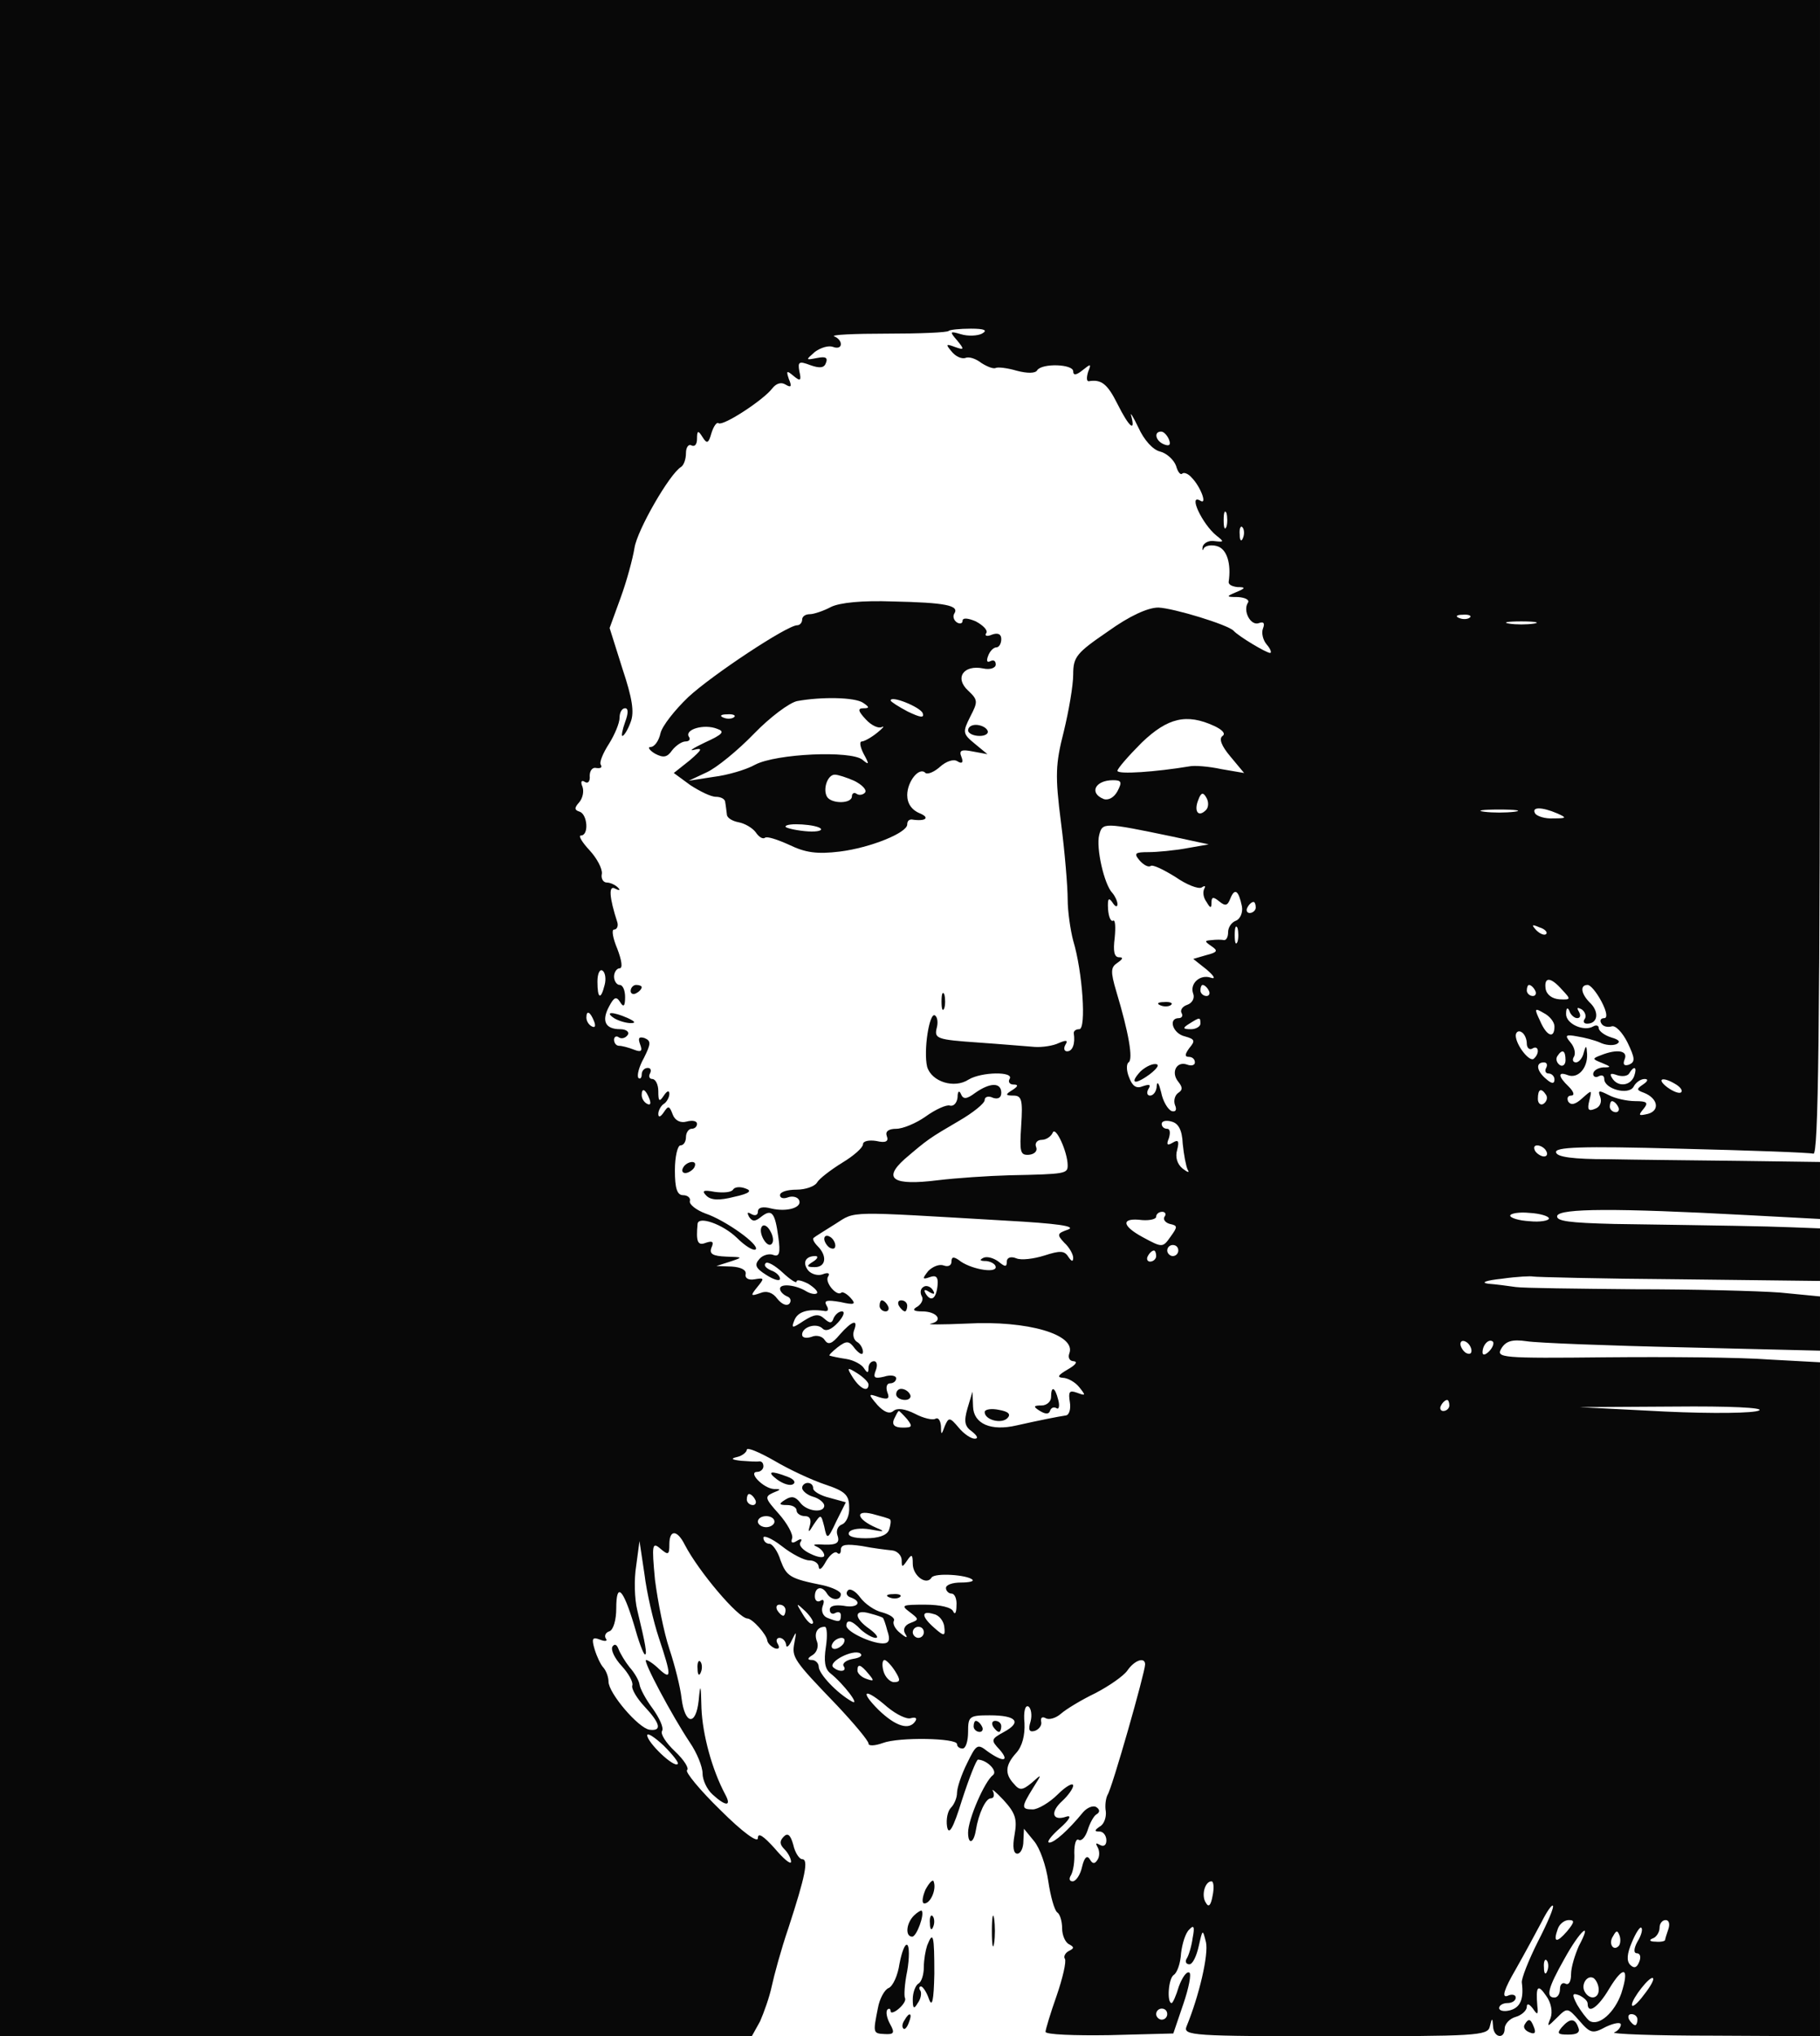 <?xml version="1.0" standalone="no"?>
<!DOCTYPE svg PUBLIC "-//W3C//DTD SVG 20010904//EN"
 "http://www.w3.org/TR/2001/REC-SVG-20010904/DTD/svg10.dtd">
<svg version="1.0" xmlns="http://www.w3.org/2000/svg"
 width="329pt" height="368pt" viewBox="0 0 329 368"
 preserveAspectRatio="xMidYMid meet">

<g transform="translate(0,368) scale(0.1,-0.1)"
fill="#080808" stroke="none">
<path d="M0 1840 l0 -1840 680 0 679 0 15 27 c7 16 17 44 21 63 4 19 17 67 30
105 31 95 37 125 25 125 -5 0 -13 12 -16 26 -5 18 -10 22 -17 15 -8 -8 -8 -14
1 -23 7 -7 12 -17 12 -23 -1 -5 -14 6 -30 25 -20 22 -30 29 -30 18 0 -9 -27
10 -68 51 -37 36 -64 69 -60 72 4 3 -5 18 -22 34 -16 15 -27 32 -23 37 3 6 -5
23 -17 40 -12 16 -23 36 -24 44 -1 7 -9 21 -18 31 -8 10 -17 25 -20 33 -3 8
-7 10 -11 4 -3 -6 4 -21 17 -35 12 -13 21 -29 19 -35 -2 -6 8 -23 22 -38 29
-31 32 -45 9 -42 -20 3 -74 66 -74 87 0 8 -4 19 -9 25 -5 5 -12 20 -16 33 -6
20 -4 23 9 18 10 -4 15 -3 11 2 -3 5 0 11 7 13 7 3 12 21 12 41 0 48 12 37 32
-29 8 -29 17 -54 20 -54 4 0 1 18 -14 80 -5 20 -6 56 -2 80 l6 45 9 -60 c4
-33 16 -85 26 -115 23 -69 23 -77 1 -57 -10 10 -21 17 -24 17 -7 0 47 -101 79
-149 13 -19 23 -44 23 -56 0 -12 8 -29 18 -38 24 -22 35 -22 23 0 -24 45 -41
108 -43 156 -1 44 -2 46 -5 14 -5 -47 -25 -44 -31 4 -2 19 -12 59 -22 89 -10
30 -21 86 -26 125 -6 64 -5 69 10 56 14 -12 16 -11 16 8 0 27 14 27 28 -1 25
-48 96 -132 113 -133 9 0 35 -29 36 -40 1 -5 7 -11 14 -14 7 -2 9 1 5 8 -4 6
-2 11 3 11 6 0 11 -6 12 -12 0 -7 5 -4 10 7 9 18 9 18 5 -4 -5 -26 -2 -31 77
-113 31 -33 57 -64 57 -69 0 -5 12 -4 26 1 29 11 134 9 134 -2 0 -5 5 -8 10
-8 6 0 10 14 10 30 0 28 2 30 39 30 48 0 59 -12 26 -30 -24 -13 -24 -15 -8
-32 19 -22 6 -23 -22 -3 -18 14 -20 13 -37 -22 -10 -20 -18 -44 -18 -53 0 -9
-5 -21 -11 -27 -6 -6 -9 -21 -7 -34 3 -17 11 -4 27 48 13 40 26 73 29 73 17
-1 36 -21 27 -28 -15 -11 -45 -80 -45 -104 0 -22 10 -20 14 4 5 31 18 58 27
58 6 0 7 6 4 13 -4 6 5 -1 19 -16 22 -24 25 -35 20 -63 -4 -22 -2 -34 5 -34 6
0 11 10 11 23 l1 22 18 -22 c11 -13 22 -45 26 -73 4 -27 11 -52 16 -56 5 -3 9
-16 9 -29 0 -13 6 -26 13 -29 9 -5 9 -7 -1 -12 -6 -3 -10 -10 -7 -14 3 -5 -4
-35 -15 -67 -11 -31 -20 -61 -20 -65 0 -5 52 -7 116 -6 l115 3 18 53 c10 29
15 55 11 57 -5 3 -13 -9 -19 -25 -5 -17 -11 -30 -13 -30 -9 0 -6 45 4 51 6 4
12 21 13 39 2 17 8 37 15 43 8 9 10 5 6 -15 -2 -15 -7 -32 -11 -38 -3 -5 -1
-10 5 -10 6 0 13 15 17 33 7 31 7 31 13 7 5 -22 -12 -96 -35 -152 -7 -17 10
-18 268 -18 254 0 276 1 280 17 4 17 5 17 6 1 1 -21 21 -24 21 -4 0 8 9 18 20
21 11 3 20 12 20 18 0 7 4 6 11 -3 8 -12 10 -12 8 5 -3 36 1 40 16 18 9 -12
12 -29 8 -40 -7 -17 -6 -17 12 1 18 18 19 18 40 -6 20 -23 24 -24 48 -11 15 7
27 9 27 4 0 -5 -6 -12 -12 -14 -7 -3 74 -6 180 -6 l192 -1 0 609 0 609 -92 5
c-51 4 -183 5 -294 4 -191 -2 -200 -1 -190 16 8 13 19 17 46 13 19 -3 146 -8
283 -11 l247 -6 0 49 0 49 -72 7 c-40 3 -158 6 -263 6 -104 1 -201 2 -215 4
-14 2 -36 5 -50 6 -14 2 -4 6 25 9 28 4 53 5 56 4 4 -1 122 -4 263 -5 l256 -3
0 48 0 47 -52 2 c-53 2 -114 3 -320 6 -81 2 -106 5 -103 15 6 13 103 14 343 1
l132 -7 0 52 0 51 -147 2 c-82 1 -188 2 -237 3 -62 0 -91 4 -93 12 -4 10 44
12 224 7 125 -3 234 -7 241 -9 9 -4 12 209 12 1040 l0 1045 -1645 0 -1645 0 0
-1840z m1775 1237 c-8 -4 -25 -5 -38 -1 -20 6 -21 5 -7 -11 14 -17 13 -18 -4
-12 -16 6 -17 5 -6 -8 7 -9 18 -14 25 -12 6 3 19 -1 29 -9 11 -7 22 -11 26 -9
4 2 21 0 38 -5 19 -5 34 -5 37 1 9 13 65 11 65 -2 0 -8 6 -7 17 2 15 12 16 12
10 -3 -3 -10 -3 -17 1 -17 23 4 34 -5 52 -41 21 -42 33 -52 25 -22 -3 9 3 0
13 -21 10 -22 26 -40 39 -43 12 -3 25 -15 29 -26 3 -11 8 -17 11 -14 3 3 11 0
17 -7 16 -16 29 -50 16 -42 -23 14 3 -42 29 -63 14 -11 14 -12 -3 -10 -10 2
-20 -3 -22 -10 -1 -7 0 -8 2 -3 3 5 14 7 24 4 18 -5 26 -32 21 -65 0 -5 7 -8
16 -9 15 0 15 -2 -2 -9 -19 -8 -19 -9 3 -9 13 -1 21 -5 18 -10 -10 -15 5 -43
20 -37 8 3 11 0 7 -10 -3 -8 0 -21 7 -29 7 -8 9 -15 6 -15 -7 0 -57 30 -66 40
-10 11 -109 41 -136 42 -19 0 -52 -15 -91 -43 -57 -39 -63 -46 -63 -78 0 -20
-8 -66 -17 -103 -15 -59 -16 -79 -5 -165 7 -54 12 -116 12 -138 0 -22 5 -56
10 -75 17 -56 24 -160 11 -160 -6 0 -10 -3 -10 -7 3 -19 -2 -33 -12 -33 -5 0
-7 5 -3 12 5 8 2 9 -12 3 -10 -5 -30 -8 -44 -7 -14 1 -60 5 -103 8 -72 5 -78
7 -74 25 3 10 2 21 -3 24 -10 6 -21 -64 -14 -93 8 -27 49 -40 75 -23 23 14 83
15 74 1 -3 -5 0 -10 7 -10 9 0 9 -3 -2 -10 -13 -8 -13 -10 2 -10 15 0 17 -8
14 -54 -3 -48 -2 -54 14 -53 10 1 16 7 13 14 -3 7 2 13 10 13 8 0 17 6 20 13
5 13 27 -35 27 -59 0 -15 -3 -16 -105 -18 -38 -1 -97 -5 -130 -9 -80 -10 -100
2 -60 38 42 36 45 38 98 69 26 15 47 32 47 38 0 6 7 8 15 4 9 -3 15 0 15 9 0
19 -20 19 -47 0 -16 -12 -22 -12 -26 -2 -3 7 -6 5 -6 -6 -1 -10 -7 -17 -14
-15 -6 2 -26 -7 -44 -20 -17 -12 -41 -22 -53 -22 -14 0 -20 -5 -17 -13 4 -10
-2 -13 -19 -9 -13 2 -24 0 -24 -6 0 -6 -17 -21 -37 -33 -21 -13 -42 -29 -46
-36 -4 -7 -21 -13 -37 -13 -17 0 -30 -4 -30 -10 0 -5 6 -7 14 -4 8 3 17 1 20
-4 8 -14 -21 -23 -50 -16 -15 4 -24 2 -24 -6 0 -6 -5 -8 -12 -4 -7 4 -8 3 -4
-5 6 -9 11 -9 22 0 19 15 25 8 31 -37 4 -28 2 -36 -9 -32 -7 3 -19 0 -25 -7
-10 -11 -7 -17 12 -29 14 -9 25 -12 25 -7 0 5 -7 12 -16 15 -9 4 -14 9 -10 13
3 4 17 -4 31 -17 14 -13 25 -20 25 -16 0 4 9 2 21 -4 11 -7 18 -14 16 -17 -3
-3 -12 -1 -19 3 -19 12 -48 15 -48 5 0 -5 6 -11 13 -14 6 -2 8 -8 4 -13 -5 -5
-14 -1 -22 9 -8 11 -19 15 -31 10 -17 -6 -18 -5 -5 11 13 16 13 17 -5 14 -11
-2 -18 2 -16 10 1 7 -9 12 -25 13 l-28 1 25 8 c24 8 23 8 -7 9 -25 1 -31 5
-27 16 5 11 2 13 -10 9 -15 -6 -18 2 -15 34 1 15 45 0 71 -25 15 -15 30 -24
34 -21 8 8 -55 53 -91 65 -16 6 -29 16 -28 22 2 6 -4 11 -12 11 -11 0 -15 12
-15 45 0 25 5 45 10 45 6 0 10 7 10 15 0 8 5 15 10 15 6 0 10 4 10 9 0 5 -8 7
-19 4 -11 -3 -21 2 -25 13 -6 16 -8 16 -16 4 -6 -9 -10 -10 -10 -3 0 6 5 15
10 18 5 3 10 12 10 18 0 7 -4 6 -10 -3 -8 -12 -10 -11 -10 8 0 12 -5 22 -11
22 -5 0 -7 5 -4 10 3 6 1 10 -4 10 -6 0 -11 -5 -11 -12 0 -6 -3 -9 -6 -6 -3 4
1 20 10 36 13 26 13 31 1 36 -10 3 -12 0 -8 -11 5 -13 2 -15 -11 -10 -10 4
-22 7 -27 7 -5 0 -9 5 -9 11 0 5 4 8 9 4 5 -3 12 -1 16 5 3 5 -3 10 -14 10
-27 0 -34 15 -20 41 9 17 13 19 20 8 6 -10 9 -8 9 9 0 12 -4 22 -10 22 -5 0
-10 7 -10 15 0 8 5 15 10 15 6 0 4 14 -4 35 -8 19 -11 35 -6 35 5 0 8 6 6 13
-15 46 -16 68 -4 61 8 -4 10 -3 5 2 -5 5 -14 9 -20 9 -7 0 -11 8 -9 16 1 9 -9
28 -22 42 -14 15 -21 27 -16 27 15 0 12 38 -2 43 -10 3 -10 7 -1 17 6 7 9 19
6 28 -4 9 -2 13 4 9 6 -4 10 1 9 11 0 9 5 16 12 14 8 -1 11 1 8 6 -3 4 4 21
15 38 10 16 19 37 19 47 0 9 4 17 10 17 6 0 6 -9 0 -25 -5 -14 -7 -25 -5 -25
3 0 10 11 15 25 7 18 3 43 -15 97 l-23 73 20 55 c11 30 22 71 25 90 5 32 63
133 84 146 5 3 9 14 9 25 0 11 5 17 10 14 6 -3 10 2 10 12 0 15 2 16 10 3 8
-13 11 -11 16 7 4 13 10 21 13 18 9 -5 81 42 97 63 7 9 16 12 24 7 10 -6 12
-4 6 10 -5 15 -4 16 8 6 13 -11 15 -9 11 8 -3 17 -1 19 20 11 17 -6 25 -5 28
4 4 10 -1 12 -16 9 -21 -4 -21 -4 -4 11 11 8 25 12 33 9 8 -3 14 -1 14 5 0 6
-6 12 -12 14 -7 3 36 5 95 5 59 0 110 2 112 5 2 2 20 4 40 4 25 0 31 -3 20 -9z
m338 -191 c4 -10 1 -13 -9 -9 -15 6 -19 23 -5 23 5 0 11 -7 14 -14z m104 -158
c-3 -7 -5 -2 -5 12 0 14 2 19 5 13 2 -7 2 -19 0 -25z m30 -20 c-3 -8 -6 -5 -6
6 -1 11 2 17 5 13 3 -3 4 -12 1 -19z m410 -144 c-3 -3 -12 -4 -19 -1 -8 3 -5
6 6 6 11 1 17 -2 13 -5z m116 -11 c-13 -2 -33 -2 -45 0 -13 2 -3 4 22 4 25 0
35 -2 23 -4z m-578 -185 c15 -7 21 -14 15 -18 -7 -5 -2 -18 14 -37 l25 -30
-41 7 c-23 5 -49 7 -58 5 -60 -10 -130 -15 -130 -8 0 4 20 27 44 51 47 45 81
53 131 30z m-175 -118 c-6 -11 -16 -17 -25 -14 -27 11 -15 34 17 34 15 0 17
-3 8 -20z m160 -34 c-14 -14 -22 -2 -14 18 5 14 9 15 15 4 4 -7 4 -17 -1 -22z
m558 -3 c-16 -2 -40 -2 -55 0 -16 2 -3 4 27 4 30 0 43 -2 28 -4z m77 -3 c18
-8 17 -9 -7 -9 -15 -1 -30 4 -33 9 -7 12 12 12 40 0z m-695 -42 l65 -14 -40
-7 c-22 -4 -53 -7 -69 -7 -24 0 -27 -2 -16 -15 7 -8 16 -13 20 -10 4 3 24 -7
45 -20 20 -14 41 -22 47 -19 6 4 8 3 5 -2 -3 -6 -2 -16 4 -24 7 -12 9 -12 9
-1 0 10 3 11 14 2 11 -9 15 -8 20 5 8 20 15 15 21 -14 2 -11 -3 -23 -11 -26
-8 -3 -14 -12 -14 -21 0 -8 -3 -14 -7 -14 -5 1 -15 1 -23 0 -13 -1 -13 -2 0
-11 12 -8 11 -11 -9 -16 l-24 -7 24 -19 c14 -12 17 -18 8 -15 -20 7 -39 -11
-32 -29 3 -8 -2 -17 -11 -20 -9 -3 -13 -10 -10 -15 3 -5 0 -9 -5 -9 -20 0 -11
-28 11 -33 18 -5 19 -8 8 -21 -8 -11 -9 -16 -1 -16 6 0 11 -4 11 -10 0 -5 -6
-7 -14 -4 -19 7 -30 -14 -16 -31 8 -10 8 -15 0 -20 -6 -4 -9 -14 -6 -22 4 -9
1 -13 -6 -11 -7 3 -16 18 -19 34 -4 16 -7 21 -8 12 0 -10 -6 -18 -12 -18 -5 0
-7 5 -3 12 5 8 2 9 -10 5 -12 -5 -19 0 -25 16 -5 12 -5 24 -1 27 9 5 0 55 -22
128 -11 37 -10 44 2 52 10 7 11 10 3 10 -9 0 -11 11 -8 35 2 20 1 34 -3 31 -4
-2 -8 7 -9 21 -1 19 1 22 8 12 5 -8 9 -9 9 -3 0 5 -4 14 -9 20 -15 15 -30 82
-24 105 6 23 8 23 133 -3z m150 -128 c0 -5 -5 -10 -11 -10 -5 0 -7 5 -4 10 3
6 8 10 11 10 2 0 4 -4 4 -10z m-33 -62 c-3 -7 -5 -2 -5 12 0 14 2 19 5 13 2
-7 2 -19 0 -25z m558 14 c-3 -3 -11 0 -18 7 -9 10 -8 11 6 5 10 -3 15 -9 12
-12z m-1702 -92 c-7 -28 -13 -25 -13 6 0 14 4 23 9 20 5 -3 7 -15 4 -26z
m1731 -9 c16 -17 16 -18 -5 -17 -13 1 -23 8 -25 19 -3 22 9 22 30 -2z m-639
-1 c3 -5 1 -10 -4 -10 -6 0 -11 5 -11 10 0 6 2 10 4 10 3 0 8 -4 11 -10z m590
0 c3 -5 1 -10 -4 -10 -6 0 -11 5 -11 10 0 6 2 10 4 10 3 0 8 -4 11 -10z m120
-20 c10 -19 11 -30 5 -30 -6 0 -9 -4 -5 -10 3 -5 11 -7 18 -5 7 3 20 -11 29
-29 14 -29 14 -35 3 -40 -9 -3 -12 0 -8 10 6 15 -13 19 -43 7 -16 -6 -16 -7 2
-14 17 -7 17 -8 2 -8 -10 -1 -18 -6 -18 -12 0 -5 5 -7 10 -4 6 3 10 1 10 -5 0
-18 44 -30 53 -14 4 8 13 14 20 14 7 0 6 -4 -3 -10 -12 -8 -12 -10 2 -15 25
-10 29 -32 7 -38 -17 -4 -18 -3 -8 9 9 11 7 14 -15 14 -15 0 -37 5 -48 11 -18
9 -20 9 -15 -4 3 -9 -1 -18 -10 -21 -12 -5 -14 -1 -10 15 5 20 5 20 -13 4 -12
-11 -20 -13 -25 -6 -3 6 -1 11 5 11 7 0 5 7 -4 16 -20 19 -20 28 -2 21 18 -7
36 12 35 38 -1 16 -2 17 -6 3 -2 -10 -9 -18 -14 -18 -6 0 -7 5 -4 10 4 6 1 18
-6 26 -11 13 -9 15 12 11 13 -2 32 -7 41 -11 10 -5 23 -6 30 -3 8 4 5 8 -9 12
-13 4 -23 12 -23 17 0 5 -5 6 -10 3 -17 -10 -50 5 -49 23 0 11 3 12 6 5 2 -7
9 -13 14 -13 6 0 7 5 3 12 -4 7 -3 8 5 4 6 -4 9 -12 6 -17 -4 -5 -2 -9 4 -9
19 0 22 20 7 36 -18 17 -21 34 -6 34 5 0 16 -13 25 -30z m-85 -45 c0 -23 -14
-18 -26 10 -11 23 -10 24 7 14 10 -5 19 -16 19 -24z m-1736 9 c3 -8 2 -12 -4
-9 -6 3 -10 10 -10 16 0 14 7 11 14 -7z m1096 -4 c0 -5 -8 -10 -17 -10 -15 0
-16 2 -3 10 19 12 20 12 20 0z m590 -36 c0 -8 5 -12 10 -9 11 7 14 -8 3 -18
-7 -8 -32 23 -33 41 0 7 5 10 10 7 6 -3 10 -13 10 -21z m70 -30 c0 -8 -5 -12
-10 -9 -6 4 -8 11 -5 16 9 14 15 11 15 -7z m-35 -14 c-3 -5 -1 -10 4 -10 6 0
11 -5 11 -11 0 -8 -5 -8 -15 1 -17 14 -20 30 -4 30 5 0 7 -4 4 -10z m159 -15
c-7 -18 -30 -20 -40 -3 -5 8 -2 9 9 5 9 -3 19 -2 22 3 9 15 15 12 9 -5z m76
-15 c8 -5 12 -11 9 -14 -3 -3 -14 1 -25 9 -21 16 -8 20 16 5z m-1856 -26 c3
-8 2 -12 -4 -9 -6 3 -10 10 -10 16 0 14 7 11 14 -7z m1621 7 c3 -5 1 -12 -5
-16 -5 -3 -10 1 -10 9 0 18 6 21 15 7z m130 -21 c3 -5 1 -10 -4 -10 -6 0 -11
5 -11 10 0 6 2 10 4 10 3 0 8 -4 11 -10z m-787 -67 c2 -20 6 -41 9 -47 4 -6 0
-5 -9 2 -10 8 -14 21 -10 34 4 16 2 19 -8 13 -10 -6 -12 -4 -7 8 3 10 2 17 -3
17 -6 0 -10 4 -10 9 0 5 8 7 18 4 12 -3 19 -15 20 -40z m657 -13 c3 -5 2 -10
-4 -10 -5 0 -13 5 -16 10 -3 6 -2 10 4 10 5 0 13 -4 16 -10z m-976 -126 c91
-5 127 -10 112 -16 -20 -7 -21 -9 -7 -24 9 -8 16 -21 16 -27 0 -8 -3 -7 -9 2
-7 11 -15 11 -43 2 -19 -6 -42 -9 -51 -5 -10 4 -17 1 -17 -6 0 -10 -3 -10 -15
0 -8 6 -20 10 -27 7 -8 -4 -7 -6 5 -6 9 -1 17 -6 17 -11 0 -12 -48 -3 -67 13
-9 6 -13 6 -13 -3 0 -7 -6 -10 -14 -7 -8 3 -20 -2 -28 -10 -11 -14 -11 -16 3
-11 11 4 15 0 14 -13 -2 -25 -11 -33 -21 -18 -5 8 -3 10 6 4 9 -5 11 -4 6 4
-4 6 -12 9 -17 5 -5 -3 -6 -10 -3 -16 4 -6 0 -14 -7 -19 -11 -6 -8 -9 8 -9 27
0 39 -17 16 -22 -10 -2 19 -2 65 0 110 6 198 -20 185 -54 -3 -8 1 -14 8 -14 8
-1 3 -7 -11 -15 -17 -10 -20 -14 -9 -15 9 0 23 -8 30 -17 12 -15 12 -16 -4
-10 -14 5 -16 2 -13 -17 2 -12 -1 -23 -7 -24 -14 -2 -49 -9 -89 -18 -47 -11
-78 3 -79 34 l-1 27 -9 -30 c-7 -24 -5 -33 8 -42 10 -8 12 -13 5 -13 -7 0 -20
9 -29 20 -16 19 -18 19 -25 3 -6 -17 -7 -17 -7 0 -1 10 -5 16 -10 13 -5 -3
-22 1 -37 9 -18 9 -32 11 -39 5 -7 -6 -17 -2 -29 11 -17 20 -17 21 3 14 16 -5
20 -3 15 9 -3 9 -1 16 5 16 6 0 11 4 11 9 0 5 -10 7 -22 3 -17 -4 -20 -2 -15
11 4 10 2 17 -3 17 -6 0 -10 -6 -10 -12 0 -10 -2 -10 -8 -1 -4 7 -19 15 -32
17 -14 2 -27 5 -30 6 -3 0 4 7 14 15 17 13 21 12 32 -3 8 -9 14 -12 14 -5 0 6
-5 15 -11 18 -6 4 -8 13 -5 21 8 21 -4 17 -26 -8 -14 -17 -21 -19 -27 -10 -4
7 -15 10 -24 6 -9 -3 -17 -2 -17 4 0 14 26 22 37 11 6 -6 16 -2 28 11 10 11
13 20 7 20 -6 0 -12 -6 -15 -12 -3 -10 -7 -10 -17 -1 -10 9 -18 8 -37 -4 -21
-14 -23 -14 -17 1 6 15 23 21 53 17 8 -2 10 2 5 10 -5 9 1 10 25 6 26 -6 29
-4 19 7 -7 8 -15 12 -17 10 -8 -8 -31 19 -24 29 4 6 0 8 -10 4 -8 -3 -20 0
-26 7 -11 14 -5 26 13 26 6 0 4 -5 -4 -10 -13 -8 -12 -10 3 -10 20 0 23 20 5
38 -6 6 -10 13 -7 15 2 2 20 13 39 25 38 24 17 23 309 6z m286 7 c-3 -5 2 -11
10 -13 14 -3 14 -5 1 -23 -14 -20 -15 -20 -50 -1 -39 21 -40 36 -1 31 14 -1
25 2 25 6 0 5 5 9 11 9 5 0 8 -4 4 -9z m695 -3 c0 -4 -16 -7 -35 -5 -19 1 -35
6 -35 10 0 4 16 7 35 5 19 -1 35 -6 35 -10z m-670 -58 c0 -5 -4 -10 -10 -10
-5 0 -10 5 -10 10 0 6 5 10 10 10 6 0 10 -4 10 -10z m-40 -10 c0 -5 -5 -10
-11 -10 -5 0 -7 5 -4 10 3 6 8 10 11 10 2 0 4 -4 4 -10z m570 -171 c0 -6 -4
-7 -10 -4 -5 3 -10 11 -10 16 0 6 5 7 10 4 6 -3 10 -11 10 -16z m32 -1 c-7 -7
-12 -8 -12 -2 0 14 12 26 19 19 2 -3 -1 -11 -7 -17z m-1122 -60 c0 -15 -15 -8
-28 12 -12 19 -11 20 8 8 11 -7 20 -16 20 -20z m1050 -38 c0 -5 -5 -10 -11
-10 -5 0 -7 5 -4 10 3 6 8 10 11 10 2 0 4 -4 4 -10z m560 -9 c-9 -5 -83 -6
-170 -2 l-155 8 170 1 c103 1 164 -2 155 -7z m-1540 -16 c10 -13 9 -15 -8 -15
-15 0 -20 5 -16 15 4 8 7 15 9 15 1 0 8 -7 15 -15z m-148 -118 c36 -12 43 -19
43 -41 1 -14 -5 -28 -13 -31 -8 -3 -11 -12 -8 -20 5 -15 -3 -18 -34 -16 -10 0
-11 -1 -2 -5 6 -3 12 -10 12 -15 0 -5 -11 -4 -25 3 -13 6 -22 15 -18 21 4 6 1
7 -7 2 -8 -5 -11 -3 -8 5 2 7 -9 27 -24 44 -25 28 -26 31 -11 38 15 6 16 7 2
7 -19 1 -48 31 -30 31 6 0 11 5 11 10 0 6 -3 9 -7 9 -5 -1 -19 0 -33 1 -18 2
-20 4 -7 7 9 2 17 9 17 13 0 5 22 -4 50 -20 27 -16 68 -35 92 -43z m-127 -27
c3 -5 1 -10 -4 -10 -6 0 -11 5 -11 10 0 6 2 10 4 10 3 0 8 -4 11 -10z m244
-36 c2 -2 1 -10 -2 -19 -4 -10 -19 -15 -42 -15 -23 0 -34 4 -30 11 4 6 21 8
38 5 26 -5 28 -4 11 3 -35 15 -40 33 -7 25 15 -4 30 -8 32 -10z m-209 -4 c0
-5 -7 -10 -15 -10 -8 0 -15 5 -15 10 0 6 7 10 15 10 8 0 15 -4 15 -10z m63
-70 c10 0 17 -6 17 -12 1 -7 6 -3 13 10 7 12 16 19 20 16 4 -4 7 -2 7 5 0 10
10 11 38 7 20 -4 45 -7 55 -8 9 -1 17 -9 17 -18 0 -13 1 -13 10 0 8 12 10 11
10 -6 0 -22 25 -40 34 -25 6 9 65 5 74 -4 3 -3 -7 -5 -21 -5 -15 0 -27 -4 -27
-10 0 -5 5 -10 10 -10 6 0 10 -10 9 -22 0 -13 -3 -17 -6 -10 -3 7 -23 12 -51
12 -41 0 -44 -1 -28 -13 17 -13 18 -14 2 -20 -11 -4 -14 -12 -10 -19 6 -9 3
-9 -9 1 -9 7 -14 17 -11 22 2 5 -7 11 -21 15 -14 3 -32 16 -40 27 -8 11 -18
17 -22 13 -5 -5 -2 -11 5 -13 22 -8 12 -20 -13 -15 -15 2 -25 0 -25 -7 0 -7 5
-9 10 -6 6 3 10 1 10 -4 0 -13 -3 -13 -24 -5 -8 3 -12 12 -9 21 4 10 2 14 -4
10 -5 -3 -10 0 -10 8 0 17 13 20 22 5 8 -13 25 -13 25 -1 0 5 -15 12 -32 16
-60 12 -66 16 -77 45 -5 17 -15 30 -20 30 -6 0 -11 5 -11 11 0 5 15 -1 33 -15
19 -15 41 -26 50 -26z m-43 -90 c0 -5 -2 -10 -4 -10 -3 0 -8 5 -11 10 -3 6 -1
10 4 10 6 0 11 -4 11 -10z m49 -24 c-3 -3 -11 5 -18 17 -13 21 -12 21 5 5 10
-10 16 -20 13 -22z m127 10 c1 0 5 -11 8 -23 6 -17 3 -23 -8 -23 -21 0 -66 21
-66 32 0 12 10 10 26 -7 9 -8 21 -15 27 -15 6 0 1 7 -11 16 -29 20 -29 37 1
28 12 -3 23 -7 23 -8z m111 -16 c2 -17 0 -18 -18 -2 -24 21 -24 32 -1 25 10
-2 18 -13 19 -23z m-214 -36 c-4 -26 -2 -40 8 -48 24 -19 55 -60 39 -51 -27
15 -60 50 -60 63 0 6 -6 12 -12 12 -9 0 -9 3 1 9 8 5 11 16 8 24 -6 15 0 27
14 27 4 0 5 -16 2 -36z m177 26 c0 -5 -4 -10 -10 -10 -5 0 -10 5 -10 10 0 6 5
10 10 10 6 0 10 -4 10 -10z m-145 -20 c-3 -5 -11 -10 -16 -10 -6 0 -7 5 -4 10
3 6 11 10 16 10 6 0 7 -4 4 -10z m17 -28 c-12 -2 -20 -8 -17 -13 7 -10 -8 -12
-19 -2 -9 10 36 33 49 25 5 -4 0 -8 -13 -10z m76 -22 c10 -16 10 -20 -2 -20
-7 0 -16 9 -19 20 -3 11 -2 20 2 20 3 0 12 -9 19 -20z m452 12 c0 -14 -60
-225 -68 -236 -3 -6 -5 -19 -3 -30 1 -10 -3 -23 -11 -27 -10 -7 -10 -9 0 -9 6
0 12 -7 12 -16 0 -9 -5 -12 -12 -8 -7 4 -8 3 -4 -4 4 -7 4 -17 0 -23 -5 -8 -9
-8 -14 1 -5 8 -10 3 -14 -14 -3 -14 -11 -26 -17 -26 -6 0 -7 5 -3 11 4 7 7 25
6 41 0 15 3 26 8 23 5 -3 12 5 16 17 4 13 11 26 16 29 7 4 6 9 0 13 -6 4 -17
-1 -24 -9 -27 -33 -52 -55 -61 -55 -6 0 3 12 19 26 17 15 22 24 12 21 -26 -9
-30 8 -8 28 11 10 20 23 20 28 0 6 -13 -1 -28 -16 -15 -15 -36 -27 -45 -27
-21 0 -21 4 0 38 17 27 17 27 -2 10 -17 -14 -22 -14 -32 -2 -17 18 -16 34 4
56 11 12 16 32 15 54 -2 20 1 33 7 30 5 -3 7 -16 4 -27 -5 -16 -2 -20 8 -17 8
3 13 11 11 17 -1 7 2 9 8 6 6 -4 19 0 28 8 9 8 37 25 62 37 25 13 51 31 58 41
13 19 32 25 32 11z m-500 -17 c11 -13 10 -14 -4 -9 -9 3 -16 10 -16 15 0 13 6
11 20 -6z m34 -60 c17 -14 36 -23 43 -20 8 2 11 0 8 -5 -11 -18 -36 -10 -67
20 -36 36 -24 40 16 5z m-379 -103 c-7 -7 -55 39 -55 52 0 5 13 -3 30 -19 16
-16 28 -31 25 -33z m967 -238 c-3 -17 -7 -22 -12 -13 -9 13 -2 39 10 39 4 0 5
-12 2 -26z m588 -83 c-17 -34 -30 -67 -29 -74 4 -30 -3 -45 -21 -50 -11 -3
-20 -1 -20 4 0 5 7 9 15 9 8 0 15 4 15 10 0 5 -7 7 -15 3 -11 -4 -6 12 15 48
17 30 38 69 47 86 9 18 18 31 20 29 3 -2 -10 -32 -27 -65z m53 19 c-19 -22
-26 -21 -17 4 3 9 12 16 20 16 11 0 10 -4 -3 -20z m183 4 c-3 -9 -6 -18 -6
-20 0 -2 -8 -4 -17 -3 -11 0 -13 3 -5 6 6 2 12 11 12 19 0 8 5 14 11 14 6 0 8
-7 5 -16z m-56 -23 c-7 -13 -7 -21 -1 -21 6 0 8 -7 4 -16 -4 -10 -9 -12 -16
-5 -7 7 -6 20 3 41 7 17 15 29 17 26 3 -2 0 -14 -7 -25z m-106 -8 c-7 -16 -14
-38 -14 -51 0 -13 -4 -20 -10 -17 -5 3 -10 -1 -10 -9 0 -9 -4 -16 -10 -16 -16
0 -12 17 18 70 28 51 52 72 26 23z m72 0 c-10 -10 -19 5 -10 18 6 11 8 11 12
0 2 -7 1 -15 -2 -18z m-129 -45 c-3 -8 -6 -5 -6 6 -1 11 2 17 5 13 3 -3 4 -12
1 -19z m134 -40 c-12 -35 -41 -61 -58 -50 -5 4 -15 17 -22 29 -10 19 -9 22 4
17 8 -4 15 -10 15 -15 0 -20 19 -7 39 27 26 43 37 39 22 -8z m-41 6 c0 -16
-16 -19 -25 -4 -8 13 4 32 16 25 5 -4 9 -13 9 -21z m81 -10 c-11 -15 -21 -23
-21 -17 0 11 33 53 38 48 3 -2 -5 -16 -17 -31z m-861 -34 c0 -5 -4 -10 -10
-10 -5 0 -10 5 -10 10 0 6 5 10 10 10 6 0 10 -4 10 -10z m850 -10 c0 -5 -2
-10 -4 -10 -3 0 -8 5 -11 10 -3 6 -1 10 4 10 6 0 11 -4 11 -10z"/>
<path d="M1502 2583 c-13 -7 -31 -13 -38 -13 -8 0 -14 -4 -14 -10 0 -5 -4 -10
-9 -10 -18 0 -154 -90 -197 -130 -24 -23 -47 -52 -50 -65 -3 -14 -11 -25 -18
-25 -6 0 -2 -6 8 -12 15 -8 22 -7 31 6 7 9 18 16 24 16 7 0 10 4 6 9 -7 13 28
23 51 14 15 -5 11 -10 -22 -25 -21 -10 -30 -16 -19 -13 16 4 14 0 -8 -19 l-29
-23 30 -22 c17 -11 37 -21 46 -21 9 0 17 -4 17 -10 1 -5 2 -15 3 -22 0 -6 10
-12 21 -14 11 -2 25 -10 31 -18 6 -9 13 -13 17 -10 3 3 22 -3 44 -13 29 -14
50 -17 91 -12 56 7 122 34 122 49 0 6 3 9 8 9 25 -4 34 3 15 11 -15 6 -23 18
-23 33 0 25 22 52 33 40 4 -3 16 2 26 11 11 10 25 15 32 10 8 -5 11 -2 7 8 -5
12 0 14 20 10 l27 -5 -23 19 c-22 18 -22 21 -8 49 14 27 14 30 -4 47 -25 23
-8 47 27 40 13 -3 23 1 23 7 0 7 -4 9 -10 6 -6 -3 -7 1 -4 9 3 9 10 16 15 16
5 0 9 7 9 15 0 9 -6 12 -17 8 -9 -4 -14 -2 -10 3 3 5 -6 14 -19 21 -14 6 -24
7 -24 1 0 -5 -5 -6 -10 -3 -6 4 -8 11 -5 16 10 15 -17 20 -111 22 -55 2 -96
-2 -112 -10z m58 -173 c12 -8 12 -10 1 -10 -11 0 -10 -5 4 -20 10 -11 23 -17
29 -14 6 3 2 -2 -8 -10 -11 -9 -24 -16 -28 -16 -5 0 -3 -10 3 -22 11 -20 10
-21 -2 -11 -21 17 -156 11 -194 -9 -16 -9 -50 -19 -75 -22 l-45 -7 32 15 c18
8 57 40 86 70 29 30 64 56 78 59 44 8 104 7 119 -3z m108 -19 c3 -9 -4 -8 -27
3 -17 9 -31 18 -31 20 0 10 54 -12 58 -23z m-341 -7 c-3 -3 -12 -4 -19 -1 -8
3 -5 6 6 6 11 1 17 -2 13 -5z m217 -115 c14 -7 23 -16 20 -21 -3 -4 -10 -6
-15 -3 -5 4 -9 1 -9 -4 0 -14 -37 -14 -45 -1 -8 14 1 40 14 40 6 0 21 -5 35
-11z m-60 -87 c2 -4 -11 -6 -30 -4 -19 2 -34 6 -34 8 0 8 59 4 64 -4z"/>
<path d="M1750 2360 c0 -5 9 -10 21 -10 11 0 17 5 14 10 -3 6 -13 10 -21 10
-8 0 -14 -4 -14 -10z"/>
<path d="M1140 1889 c0 -5 5 -7 10 -4 6 3 10 8 10 11 0 2 -4 4 -10 4 -5 0 -10
-5 -10 -11z"/>
<path d="M1702 1870 c0 -14 2 -19 5 -12 2 6 2 18 0 25 -3 6 -5 1 -5 -13z"/>
<path d="M1110 1840 c8 -5 22 -9 30 -9 10 0 8 3 -5 9 -27 12 -43 12 -25 0z"/>
<path d="M1235 1570 c-3 -5 -2 -10 4 -10 5 0 13 5 16 10 3 6 2 10 -4 10 -5 0
-13 -4 -16 -10z"/>
<path d="M1325 1530 c-3 -5 -18 -6 -33 -4 -21 4 -24 2 -15 -7 8 -8 23 -9 50
-2 28 6 33 11 21 15 -10 4 -20 3 -23 -2z"/>
<path d="M1377 1463 c-7 -11 10 -40 18 -31 4 4 3 14 -3 24 -5 9 -12 12 -15 7z"/>
<path d="M2098 1863 c7 -3 16 -2 19 1 4 3 -2 6 -13 5 -11 0 -14 -3 -6 -6z"/>
<path d="M2061 1743 c-20 -22 -9 -24 18 -4 14 11 18 18 9 18 -8 0 -20 -7 -27
-14z"/>
<path d="M1490 1441 c0 -5 5 -13 10 -16 6 -3 10 -2 10 4 0 5 -4 13 -10 16 -5
3 -10 2 -10 -4z"/>
<path d="M1590 1320 c0 -5 5 -10 11 -10 5 0 7 5 4 10 -3 6 -8 10 -11 10 -2 0
-4 -4 -4 -10z"/>
<path d="M1625 1320 c3 -5 8 -10 11 -10 2 0 4 5 4 10 0 6 -5 10 -11 10 -5 0
-7 -4 -4 -10z"/>
<path d="M1620 1160 c0 -5 7 -10 16 -10 8 0 12 5 9 10 -3 6 -10 10 -16 10 -5
0 -9 -4 -9 -10z"/>
<path d="M1900 1155 c0 -8 -8 -15 -17 -15 -15 0 -16 -2 -3 -10 10 -6 16 -6 18
0 2 6 7 8 12 5 4 -3 6 4 3 15 -6 24 -13 26 -13 5z"/>
<path d="M1780 1128 c0 -14 30 -22 41 -11 7 7 2 12 -15 15 -14 3 -26 1 -26 -4z"/>
<path d="M1405 1006 c11 -8 24 -12 29 -8 5 3 1 9 -10 13 -31 12 -39 10 -19 -5z"/>
<path d="M1450 991 c0 -5 9 -13 20 -16 11 -3 20 -11 20 -16 0 -14 -32 -11 -44
6 -8 10 -15 12 -26 5 -13 -8 -12 -10 3 -10 9 0 17 -4 17 -10 0 -5 7 -10 15
-10 9 0 12 -6 9 -17 -4 -14 -2 -13 7 2 13 19 13 19 19 -4 5 -24 6 -24 22 10
l17 34 -29 8 c-17 4 -30 12 -30 17 0 6 -4 10 -10 10 -5 0 -10 -4 -10 -9z"/>
<path d="M1608 793 c7 -3 16 -2 19 1 4 3 -2 6 -13 5 -11 0 -14 -3 -6 -6z"/>
<path d="M1261 664 c0 -11 3 -14 6 -6 3 7 2 16 -1 19 -3 4 -6 -2 -5 -13z"/>
<path d="M1760 560 c0 -5 5 -10 11 -10 5 0 7 5 4 10 -3 6 -8 10 -11 10 -2 0
-4 -4 -4 -10z"/>
<path d="M1795 560 c3 -5 8 -10 11 -10 2 0 4 5 4 10 0 6 -5 10 -11 10 -5 0 -7
-4 -4 -10z"/>
<path d="M1673 265 c-6 -14 -7 -25 -2 -25 11 0 22 25 17 39 -1 6 -8 -1 -15
-14z"/>
<path d="M1652 218 c-14 -14 -16 -38 -3 -38 8 0 23 41 17 47 -1 1 -8 -3 -14
-9z"/>
<path d="M1793 190 c0 -25 2 -35 4 -22 2 12 2 32 0 45 -2 12 -4 2 -4 -23z"/>
<path d="M1681 204 c0 -11 3 -14 6 -6 3 7 2 16 -1 19 -3 4 -6 -2 -5 -13z"/>
<path d="M1676 164 c-3 -9 -6 -26 -6 -39 0 -13 -4 -27 -10 -30 -5 -3 -10 -16
-10 -28 0 -17 2 -19 9 -7 6 8 7 18 5 22 -3 4 -3 8 1 8 3 0 10 -10 14 -22 6
-17 9 -4 10 45 0 69 -2 79 -13 51z"/>
<path d="M1626 131 c-3 -21 -12 -41 -20 -44 -7 -3 -16 -19 -19 -36 -9 -45 -9
-46 12 -47 17 -1 19 2 10 18 -6 11 -8 22 -5 26 3 3 6 2 6 -3 0 -4 7 -2 15 5 8
7 13 15 11 19 -2 3 -1 25 4 49 4 23 4 45 0 47 -4 3 -10 -13 -14 -34z"/>
<path d="M1635 29 c-4 -6 -5 -12 -2 -15 2 -3 7 2 10 11 7 17 1 20 -8 4z"/>
<path d="M2756 21 c-3 -5 1 -11 9 -14 9 -4 12 -1 8 9 -6 16 -10 17 -17 5z"/>
<path d="M2823 16 c-9 -11 -7 -13 12 -13 16 0 22 4 18 13 -6 17 -15 17 -30 0z"/>
</g>
</svg>
